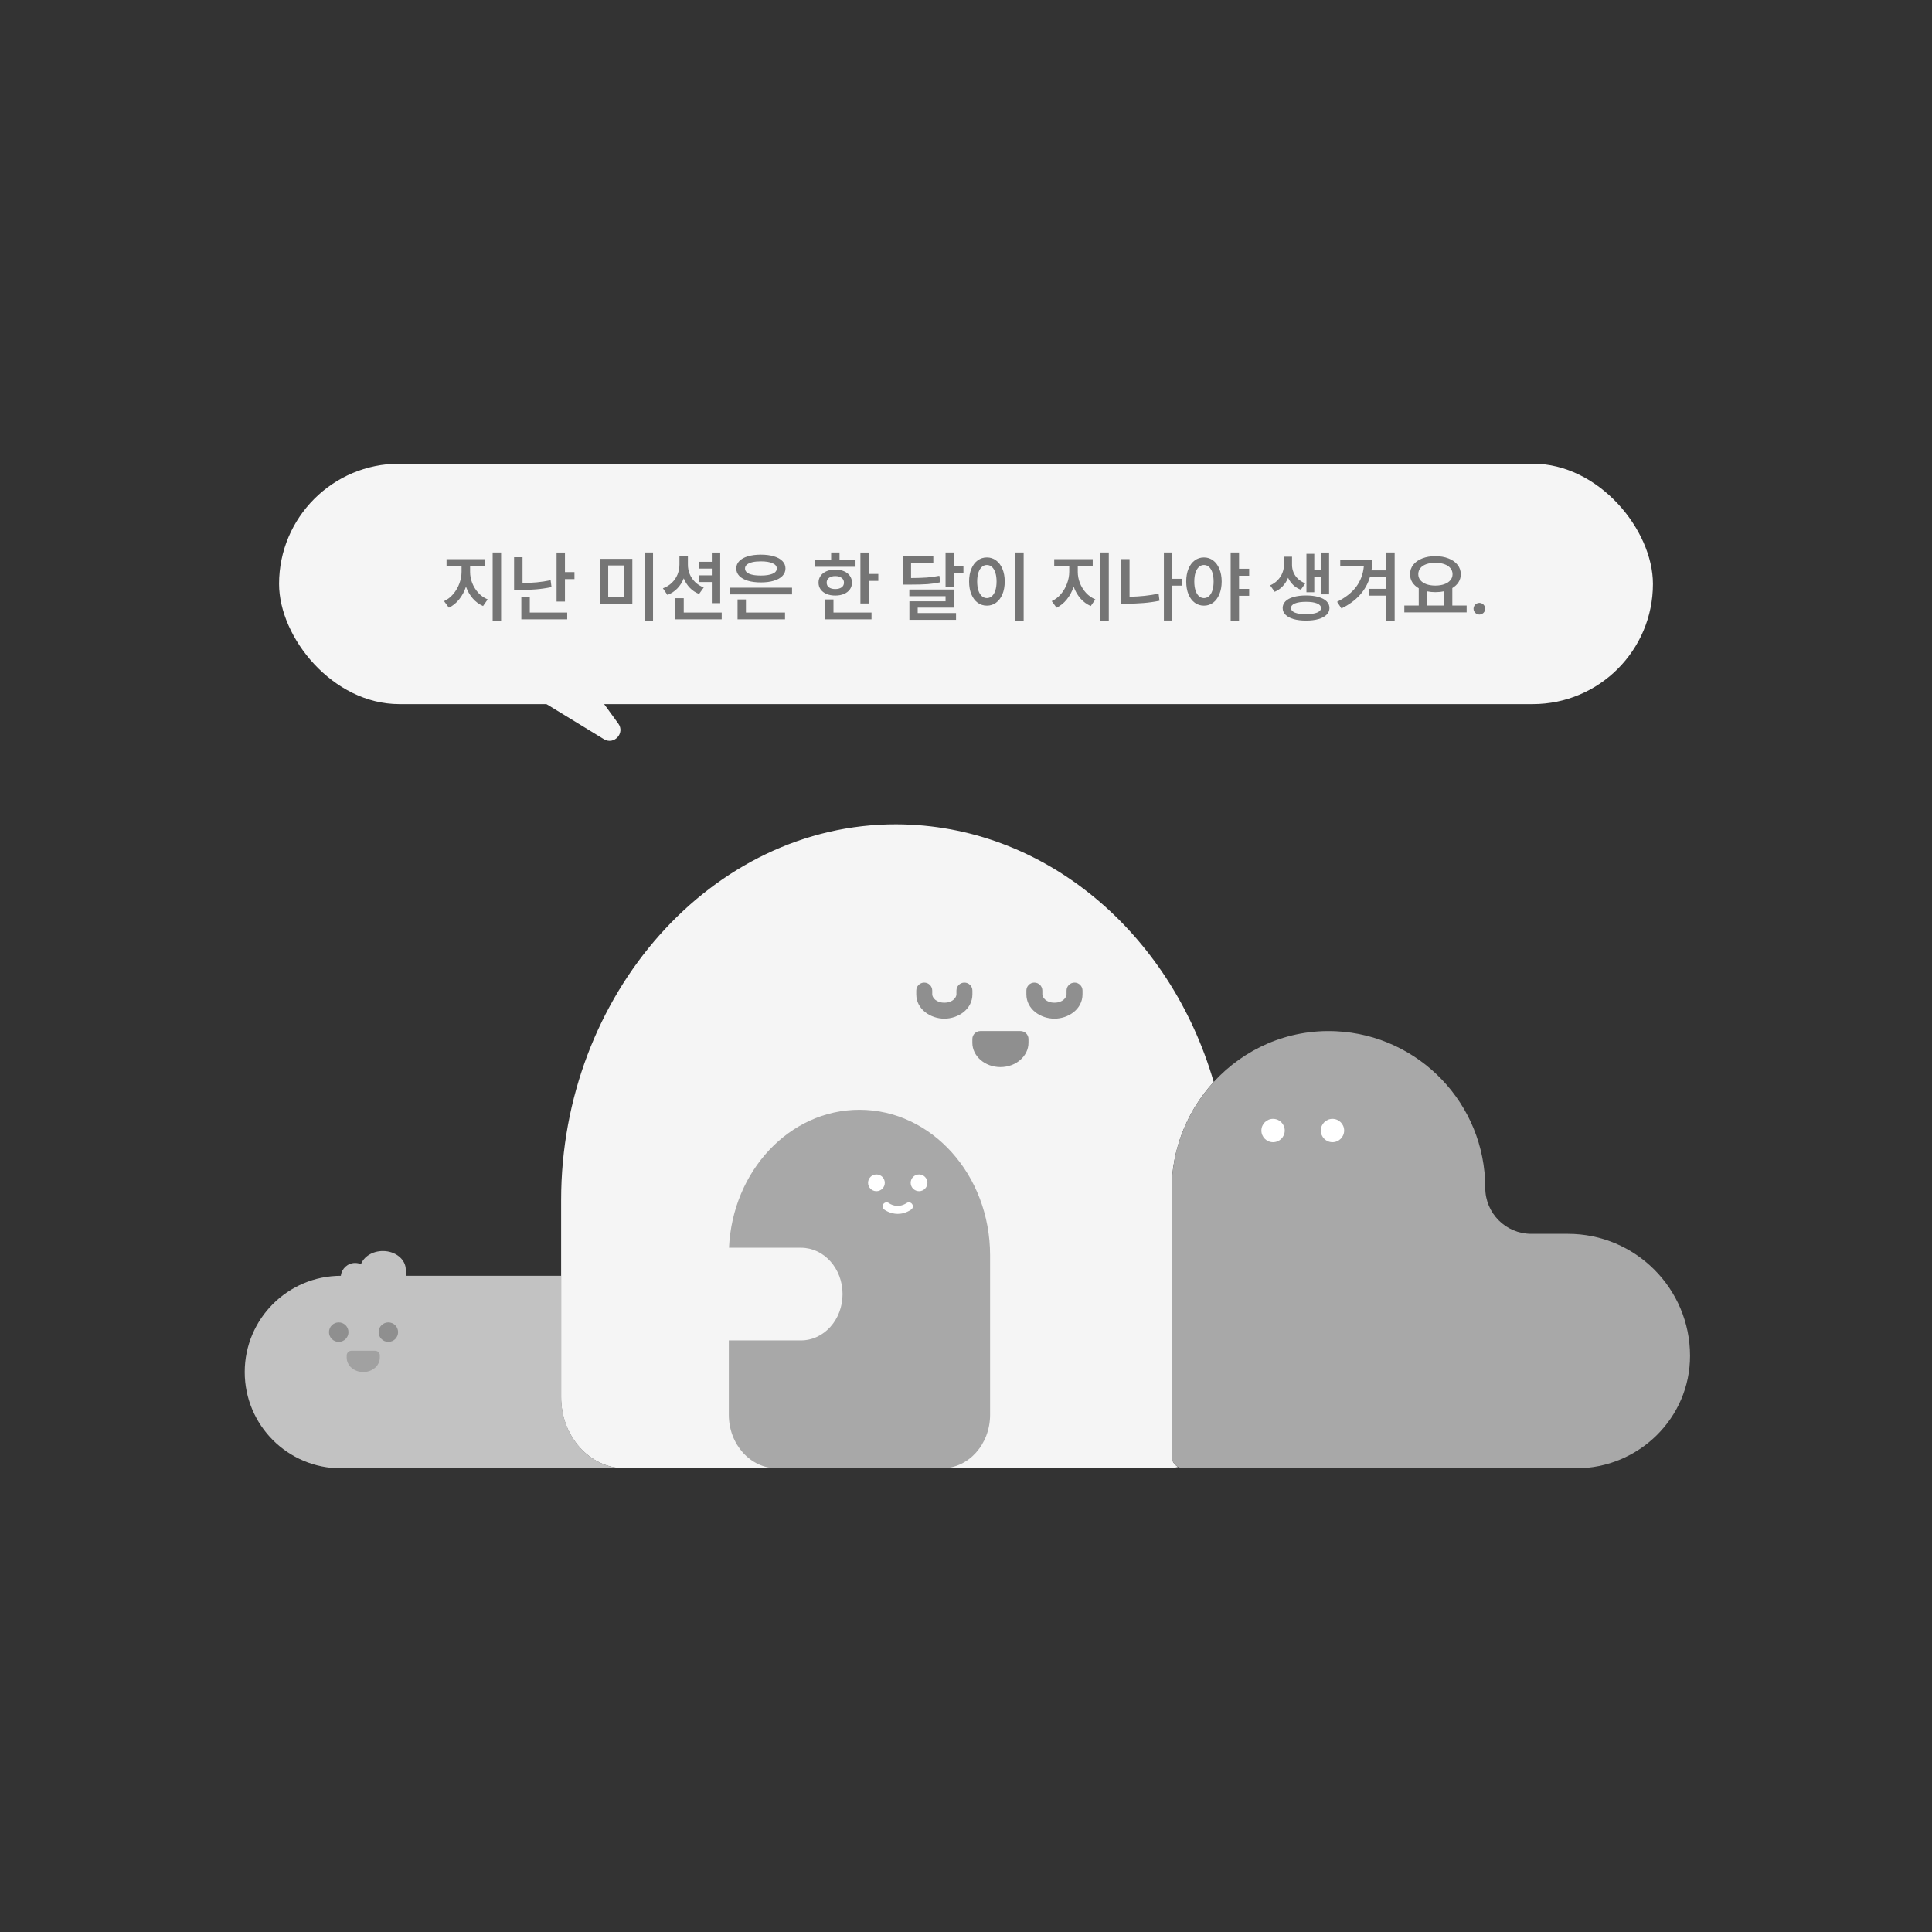 <svg width="450" height="450" viewBox="0 0 450 450" fill="none" xmlns="http://www.w3.org/2000/svg">
<rect x="0" y="0" width="450" height="450" fill="#333333" stroke="none"/>
<path fill-rule="evenodd" clip-rule="evenodd" d="M79.421 342H145.567H145.567C145.311 342 145.055 341.993 144.802 341.978C142.992 341.876 141.268 341.414 139.686 340.654C138.635 340.149 137.647 339.513 136.738 338.765C136.141 338.273 135.579 337.732 135.055 337.149C134.512 336.544 134.01 335.892 133.556 335.199C131.76 332.461 130.7 329.086 130.7 325.434V297.158L79.421 342ZM130.7 297.158H94.511V295.741C94.511 294.539 93.916 293.452 92.949 292.663C91.982 291.873 90.656 291.386 89.181 291.386C86.78 291.386 84.751 292.679 84.082 294.46C83.669 294.274 83.206 294.171 82.718 294.171C80.991 294.171 79.57 295.481 79.392 297.158C73.214 297.167 67.62 299.675 63.57 303.724C59.512 307.782 57 313.389 57 319.579C57 331.963 67.041 342 79.421 342" fill="#C2C2C2"/>
<path d="M169.757 292.382V329.525C169.757 336.413 174.769 341.995 180.955 341.995H219.412C225.598 341.995 230.61 336.413 230.61 329.525V312.207H213.805C211.127 312.207 208.706 311.001 206.954 309.051C205.202 307.1 204.119 304.402 204.119 301.419C204.119 295.452 208.454 290.621 213.805 290.621H230.569C229.747 272.721 216.458 258.486 200.186 258.486C191.781 258.486 184.178 262.279 178.67 268.415C173.162 274.548 169.757 283.022 169.757 292.382Z" fill="#D9DEFF"/>
<path d="M274.46 341.69C273.538 341.893 272.588 341.995 271.613 341.995H145.567C137.353 341.995 130.7 334.579 130.7 325.43V279.518C130.7 231.702 165.815 191.909 208.735 192C243.3 192.075 272.584 217.231 282.695 252.003C276.617 258.627 272.89 267.494 272.89 277.192V339.161C272.89 340.273 273.53 341.231 274.46 341.69Z" fill="#F5F5F5"/>
<path d="M230.61 292.382V329.525C230.61 336.413 225.598 341.995 219.412 341.995H180.955C174.769 341.995 169.757 336.413 169.757 329.525V312.207H186.562C189.24 312.207 191.661 311.001 193.413 309.051C195.165 307.1 196.248 304.402 196.248 301.419C196.248 295.452 191.913 290.621 186.562 290.621H169.798C170.62 272.721 183.909 258.486 200.181 258.486C208.586 258.486 216.189 262.279 221.697 268.415C227.205 274.548 230.61 283.022 230.61 292.382Z" fill="#A8A8A8"/>
<path fill-rule="evenodd" clip-rule="evenodd" d="M367.126 341.995C381.65 341.995 393.659 330.314 393.642 315.79C393.634 307.947 390.452 300.852 385.311 295.712C380.163 290.563 373.051 287.381 365.196 287.381H356.651C353.693 287.381 351.019 286.183 349.081 284.245C347.143 282.307 345.945 279.63 345.945 276.676C345.945 257.085 330.52 241.094 311.149 240.189C299.93 239.664 289.732 244.333 282.695 252.006C282.695 252.007 282.695 252.007 282.695 252.007C276.617 258.631 272.89 267.498 272.89 277.196V339.165C272.89 340.277 273.53 341.235 274.46 341.694C274.84 341.888 275.266 341.995 275.72 341.995H367.126Z" fill="#A8A8A8"/>
<path d="M204.135 277.452C205.213 277.452 206.086 276.579 206.086 275.502C206.086 274.425 205.213 273.552 204.135 273.552C203.059 273.552 202.185 274.425 202.185 275.502C202.185 276.579 203.059 277.452 204.135 277.452Z" fill="white"/>
<path d="M214.065 277.452C215.142 277.452 216.015 276.579 216.015 275.502C216.015 274.425 215.142 273.552 214.065 273.552C212.988 273.552 212.115 274.425 212.115 275.502C212.115 276.579 212.988 277.452 214.065 277.452Z" fill="white"/>
<path d="M209.099 282.733C207.276 282.733 206.012 281.77 205.934 281.708C205.533 281.394 205.458 280.812 205.772 280.411C206.086 280.01 206.661 279.936 207.066 280.246C207.152 280.312 208.983 281.646 211.19 280.204C211.619 279.923 212.19 280.043 212.471 280.473C212.751 280.899 212.632 281.473 212.202 281.754C211.082 282.489 210.02 282.733 209.099 282.733Z" fill="white"/>
<path d="M296.521 266.04C298.023 266.04 299.24 264.822 299.24 263.321C299.24 261.819 298.023 260.602 296.521 260.602C295.019 260.602 293.802 261.819 293.802 263.321C293.802 264.822 295.019 266.04 296.521 266.04Z" fill="white"/>
<path d="M310.359 266.04C311.861 266.04 313.078 264.822 313.078 263.321C313.078 261.819 311.861 260.602 310.359 260.602C308.858 260.602 307.64 261.819 307.64 263.321C307.64 264.822 308.858 266.04 310.359 266.04Z" fill="white"/>
<path d="M78.896 312.55C80.149 312.55 81.165 311.535 81.165 310.282C81.165 309.029 80.149 308.013 78.896 308.013C77.643 308.013 76.627 309.029 76.627 310.282C76.627 311.535 77.643 312.55 78.896 312.55Z" fill="#8F8F8F"/>
<path d="M90.454 312.55C91.707 312.55 92.722 311.535 92.722 310.282C92.722 309.029 91.707 308.013 90.454 308.013C89.201 308.013 88.185 309.029 88.185 310.282C88.185 311.535 89.201 312.55 90.454 312.55Z" fill="#8F8F8F"/>
<g opacity="0.8">
<path opacity="0.8" d="M88.47 315.716V316.232C88.47 318.075 86.739 319.575 84.611 319.575C82.482 319.575 80.751 318.075 80.751 316.232V315.716C80.751 315.112 81.243 314.617 81.85 314.617H87.375C87.982 314.617 88.474 315.108 88.474 315.716H88.47Z" fill="#8F8F8F"/>
</g>
<path fill-rule="evenodd" clip-rule="evenodd" d="M215.276 228.867C216.303 228.867 217.136 229.699 217.136 230.727V231.599C217.136 232.335 218.017 233.545 219.954 233.545C221.89 233.545 222.772 232.335 222.772 231.599V230.727C222.772 229.699 223.604 228.867 224.631 228.867C225.658 228.867 226.491 229.699 226.491 230.727V231.599C226.491 235.068 223.191 237.264 219.954 237.264C216.717 237.264 213.417 235.068 213.417 231.599V230.727C213.417 229.699 214.249 228.867 215.276 228.867Z" fill="#8F8F8F"/>
<path fill-rule="evenodd" clip-rule="evenodd" d="M240.923 228.867C241.951 228.867 242.783 229.699 242.783 230.727V231.599C242.783 232.335 243.665 233.545 245.601 233.545C247.537 233.545 248.419 232.335 248.419 231.599V230.727C248.419 229.699 249.252 228.867 250.278 228.867C251.306 228.867 252.138 229.699 252.138 230.727V231.599C252.138 235.068 248.838 237.264 245.601 237.264C242.364 237.264 239.064 235.068 239.064 231.599V230.727C239.064 229.699 239.897 228.867 240.923 228.867Z" fill="#8F8F8F"/>
<path d="M239.552 242.007V242.879C239.552 246.003 236.618 248.544 233.015 248.544C229.412 248.544 226.478 246.003 226.478 242.879V242.007C226.478 240.983 227.308 240.148 228.337 240.148H237.692C238.721 240.148 239.552 240.983 239.552 242.007Z" fill="#8F8F8F"/>
<rect x="65" y="108" width="320" height="56" rx="28" fill="#F5F5F5"/>
<path d="M109.494 133.191C109.494 134.064 109.658 134.929 109.986 135.784C110.32 136.634 110.795 137.398 111.41 138.078C112.031 138.752 112.758 139.262 113.59 139.607L112.518 141.154C111.598 140.756 110.798 140.167 110.118 139.388C109.438 138.603 108.911 137.691 108.536 136.654C108.161 137.768 107.631 138.752 106.945 139.607C106.26 140.463 105.463 141.107 104.555 141.541L103.43 140.012C104.244 139.637 104.959 139.086 105.574 138.359C106.189 137.633 106.664 136.815 106.998 135.907C107.332 134.999 107.502 134.094 107.508 133.191V131.855H104.01V130.238H112.975V131.855H109.494V133.191ZM114.75 128.674H116.719V144.564H114.75V128.674ZM121.711 135.793C122.83 135.781 123.926 135.729 124.998 135.635C126.076 135.535 127.16 135.371 128.25 135.143L128.461 136.742C127.242 136.994 126.029 137.17 124.822 137.27C123.615 137.369 122.361 137.422 121.061 137.428H119.742V129.781H121.711V135.793ZM121.43 139.027H123.398V142.666H132.117V144.248H121.43V139.027ZM129.639 128.691H131.59V133.244H133.805V134.879H131.59V140.117H129.639V128.691ZM147.287 140.697H139.729V130.168H147.287V140.697ZM145.389 139.133V131.697H141.662V139.133H145.389ZM150.135 128.674H152.104V144.582H150.135V128.674ZM160.225 131.486C160.219 132.248 160.356 132.98 160.638 133.684C160.919 134.381 161.338 135.005 161.895 135.556C162.451 136.106 163.125 136.531 163.916 136.83L162.826 138.342C161.994 138.014 161.276 137.536 160.673 136.909C160.069 136.282 159.598 135.547 159.258 134.703C158.906 135.605 158.408 136.391 157.764 137.059C157.125 137.721 156.357 138.225 155.461 138.57L154.406 137.023C155.227 136.725 155.924 136.294 156.498 135.731C157.078 135.169 157.515 134.524 157.808 133.798C158.101 133.065 158.25 132.295 158.256 131.486V129.588H160.225V131.486ZM157.271 139.326H159.258V142.666H168.1V144.248H157.271V139.326ZM162.896 134H165.797V132.436H162.896V130.854H165.797V128.691H167.748V140.486H165.797V135.564H162.896V134ZM184.482 138.447H169.998V136.883H184.482V138.447ZM171.492 132.4C171.492 131.738 171.727 131.164 172.195 130.678C172.67 130.191 173.338 129.822 174.199 129.57C175.061 129.312 176.068 129.184 177.223 129.184C178.371 129.184 179.376 129.312 180.237 129.57C181.104 129.822 181.772 130.191 182.241 130.678C182.716 131.164 182.953 131.738 182.953 132.4C182.953 133.068 182.716 133.648 182.241 134.141C181.772 134.627 181.104 135.002 180.237 135.266C179.376 135.523 178.371 135.652 177.223 135.652C176.068 135.652 175.061 135.523 174.199 135.266C173.338 135.002 172.67 134.627 172.195 134.141C171.727 133.648 171.492 133.068 171.492 132.4ZM171.791 139.625H173.742V142.666H182.848V144.248H171.791V139.625ZM173.531 132.4C173.525 132.934 173.842 133.344 174.48 133.631C175.125 133.912 176.021 134.053 177.17 134.053C178.365 134.053 179.291 133.912 179.947 133.631C180.604 133.35 180.932 132.939 180.932 132.4C180.932 131.879 180.604 131.475 179.947 131.188C179.297 130.895 178.389 130.748 177.223 130.748C176.455 130.748 175.793 130.812 175.236 130.941C174.68 131.07 174.255 131.261 173.962 131.513C173.669 131.759 173.525 132.055 173.531 132.4ZM202.359 133.684H204.574V135.301H202.359V140.557H200.408V128.691H202.359V133.684ZM189.844 130.449H193.588V128.674H195.539V130.449H199.266V132.014H189.844V130.449ZM190.652 135.705C190.652 135.102 190.816 134.571 191.145 134.114C191.473 133.651 191.933 133.294 192.524 133.042C193.116 132.79 193.793 132.664 194.555 132.664C195.311 132.664 195.981 132.79 196.567 133.042C197.159 133.294 197.619 133.651 197.947 134.114C198.275 134.571 198.439 135.102 198.439 135.705C198.439 136.303 198.275 136.83 197.947 137.287C197.619 137.738 197.162 138.09 196.576 138.342C195.99 138.588 195.316 138.711 194.555 138.711C193.787 138.711 193.107 138.588 192.516 138.342C191.93 138.09 191.473 137.738 191.145 137.287C190.816 136.83 190.652 136.303 190.652 135.705ZM192.182 139.625H194.133V142.666H202.992V144.248H192.182V139.625ZM192.551 135.705C192.545 136.174 192.721 136.54 193.078 136.804C193.441 137.067 193.925 137.199 194.528 137.199C195.149 137.199 195.645 137.07 196.014 136.812C196.389 136.549 196.576 136.18 196.576 135.705C196.576 135.23 196.392 134.858 196.022 134.589C195.653 134.313 195.164 134.176 194.555 134.176C193.945 134.176 193.456 134.313 193.087 134.589C192.724 134.858 192.545 135.23 192.551 135.705ZM217.389 131.1H212.203V134.633C213.691 134.621 214.922 134.58 215.895 134.51C216.867 134.434 217.834 134.299 218.795 134.105L219.006 135.617C218.039 135.834 217.049 135.98 216.035 136.057C215.021 136.127 213.694 136.162 212.054 136.162H211.553H210.27V129.535H217.389V131.1ZM211.799 137.305H222.188V141.523H213.75V142.789H222.68V144.371H211.816V140.047H220.236V138.869H211.799V137.305ZM220.236 128.674H222.188V131.803H224.402V133.402H222.188V136.619H220.236V128.674ZM238.43 144.582H236.461V128.674H238.43V144.582ZM225.721 135.441C225.721 134.322 225.896 133.338 226.248 132.488C226.6 131.639 227.089 130.985 227.716 130.528C228.349 130.065 229.066 129.834 229.869 129.834C230.66 129.834 231.369 130.065 231.996 130.528C232.629 130.985 233.124 131.639 233.481 132.488C233.839 133.338 234.018 134.322 234.018 135.441C234.018 136.572 233.839 137.562 233.481 138.412C233.124 139.262 232.629 139.918 231.996 140.381C231.369 140.838 230.66 141.066 229.869 141.066C229.066 141.066 228.349 140.838 227.716 140.381C227.089 139.918 226.6 139.262 226.248 138.412C225.896 137.562 225.721 136.572 225.721 135.441ZM227.602 135.441C227.602 136.244 227.695 136.936 227.883 137.516C228.076 138.096 228.343 138.538 228.683 138.843C229.022 139.147 229.418 139.303 229.869 139.309C230.314 139.303 230.707 139.147 231.047 138.843C231.387 138.538 231.65 138.096 231.838 137.516C232.025 136.936 232.119 136.244 232.119 135.441C232.119 134.645 232.025 133.959 231.838 133.385C231.65 132.805 231.387 132.362 231.047 132.058C230.707 131.747 230.314 131.592 229.869 131.592C229.418 131.592 229.022 131.747 228.683 132.058C228.343 132.362 228.076 132.805 227.883 133.385C227.695 133.959 227.602 134.645 227.602 135.441ZM251.033 133.191C251.033 134.064 251.197 134.929 251.525 135.784C251.859 136.634 252.334 137.398 252.949 138.078C253.57 138.752 254.297 139.262 255.129 139.607L254.057 141.154C253.137 140.756 252.337 140.167 251.657 139.388C250.978 138.603 250.45 137.691 250.075 136.654C249.7 137.768 249.17 138.752 248.484 139.607C247.799 140.463 247.002 141.107 246.094 141.541L244.969 140.012C245.783 139.637 246.498 139.086 247.113 138.359C247.729 137.633 248.203 136.815 248.537 135.907C248.871 134.999 249.041 134.094 249.047 133.191V131.855H245.549V130.238H254.514V131.855H251.033V133.191ZM256.289 128.674H258.258V144.564H256.289V128.674ZM275.396 136.408H273.041V144.529H271.09V128.674H273.041V134.809H275.396V136.408ZM261.158 130.221H263.092V138.992C265.494 138.951 267.75 138.711 269.859 138.271L270.07 139.924C268.822 140.176 267.577 140.352 266.335 140.451C265.093 140.551 263.812 140.604 262.494 140.609H261.158V130.221ZM280.424 129.834C281.221 129.834 281.93 130.065 282.551 130.528C283.172 130.985 283.658 131.639 284.01 132.488C284.367 133.332 284.549 134.316 284.555 135.441C284.549 136.572 284.367 137.562 284.01 138.412C283.658 139.262 283.172 139.918 282.551 140.381C281.93 140.838 281.221 141.066 280.424 141.066C279.621 141.066 278.906 140.838 278.279 140.381C277.652 139.918 277.163 139.262 276.812 138.412C276.466 137.562 276.293 136.572 276.293 135.441C276.293 134.316 276.466 133.332 276.812 132.488C277.163 131.639 277.652 130.985 278.279 130.528C278.906 130.065 279.621 129.834 280.424 129.834ZM278.174 135.441C278.174 136.238 278.268 136.93 278.455 137.516C278.643 138.096 278.906 138.538 279.246 138.843C279.586 139.147 279.979 139.303 280.424 139.309C280.875 139.303 281.268 139.147 281.602 138.843C281.941 138.538 282.205 138.096 282.393 137.516C282.58 136.936 282.674 136.244 282.674 135.441C282.674 134.645 282.58 133.956 282.393 133.376C282.205 132.796 281.941 132.354 281.602 132.049C281.262 131.744 280.869 131.592 280.424 131.592C279.979 131.592 279.586 131.747 279.246 132.058C278.906 132.362 278.643 132.805 278.455 133.385C278.268 133.959 278.174 134.645 278.174 135.441ZM286.646 128.674H288.598V132.471H290.953V134.105H288.598V137.164H290.953V138.764H288.598V144.564H286.646V128.674ZM300.938 131.627C300.943 132.213 301.061 132.781 301.289 133.332C301.518 133.877 301.863 134.372 302.326 134.817C302.789 135.257 303.357 135.605 304.031 135.863L302.994 137.357C302.309 137.1 301.714 136.73 301.21 136.25C300.712 135.77 300.316 135.21 300.023 134.571C299.719 135.31 299.303 135.963 298.775 136.531C298.254 137.094 297.627 137.527 296.895 137.832L295.84 136.338C296.543 136.027 297.135 135.617 297.615 135.107C298.096 134.598 298.453 134.044 298.688 133.446C298.928 132.843 299.051 132.236 299.057 131.627V129.658H300.938V131.627ZM298.758 141.611C298.758 141.008 298.978 140.486 299.417 140.047C299.856 139.607 300.486 139.273 301.307 139.045C302.127 138.811 303.094 138.693 304.207 138.693C305.309 138.693 306.27 138.811 307.09 139.045C307.91 139.273 308.543 139.607 308.988 140.047C309.434 140.486 309.656 141.008 309.656 141.611C309.656 142.215 309.434 142.736 308.988 143.176C308.543 143.621 307.91 143.961 307.09 144.195C306.27 144.43 305.309 144.547 304.207 144.547C303.094 144.547 302.127 144.43 301.307 144.195C300.486 143.961 299.856 143.621 299.417 143.176C298.978 142.736 298.758 142.215 298.758 141.611ZM300.709 141.611C300.703 142.074 301.002 142.432 301.605 142.684C302.209 142.93 303.059 143.053 304.154 143.053C305.273 143.053 306.141 142.93 306.756 142.684C307.371 142.438 307.682 142.08 307.688 141.611C307.682 141.148 307.374 140.794 306.765 140.548C306.155 140.296 305.303 140.17 304.207 140.17C303.094 140.17 302.229 140.296 301.614 140.548C301.005 140.794 300.703 141.148 300.709 141.611ZM304.295 128.99H306.123V132.699H307.705V128.691H309.568V138.43H307.705V134.299H306.123V137.938H304.295V128.99ZM319.641 130.361C319.641 131.252 319.573 132.084 319.438 132.857H322.893V128.674H324.844V144.547H322.893V138.729H318.85V137.146H322.893V134.422H319.078C318.123 137.592 315.914 140.023 312.451 141.717L311.432 140.17C313.383 139.197 314.865 138.031 315.879 136.672C316.893 135.312 317.487 133.725 317.663 131.908H312.17V130.361H319.641ZM341.613 142.631H327.094V141.031H330.451V137.015C329.807 136.646 329.306 136.18 328.948 135.617C328.597 135.055 328.424 134.428 328.43 133.736C328.43 132.904 328.679 132.172 329.177 131.539C329.681 130.9 330.381 130.408 331.277 130.062C332.174 129.711 333.188 129.535 334.318 129.535C335.455 129.535 336.472 129.711 337.368 130.062C338.271 130.408 338.974 130.9 339.478 131.539C339.987 132.172 340.242 132.904 340.242 133.736C340.248 134.416 340.078 135.031 339.732 135.582C339.387 136.133 338.9 136.596 338.273 136.971V141.031H341.613V142.631ZM330.346 133.736C330.346 134.27 330.51 134.738 330.838 135.143C331.172 135.541 331.638 135.849 332.235 136.065C332.839 136.282 333.533 136.391 334.318 136.391C335.104 136.391 335.798 136.282 336.401 136.065C337.011 135.849 337.482 135.541 337.816 135.143C338.156 134.738 338.326 134.27 338.326 133.736C338.326 133.197 338.156 132.726 337.816 132.321C337.482 131.917 337.011 131.609 336.401 131.398C335.798 131.188 335.104 131.082 334.318 131.082C333.527 131.082 332.83 131.188 332.227 131.398C331.629 131.609 331.166 131.917 330.838 132.321C330.51 132.72 330.346 133.191 330.346 133.736ZM336.287 141.031V137.718C335.666 137.853 335.01 137.92 334.318 137.92C333.656 137.92 333.012 137.855 332.385 137.727V141.031H336.287ZM344.584 143.141C344.338 143.141 344.109 143.079 343.898 142.956C343.688 142.833 343.521 142.666 343.397 142.455C343.274 142.244 343.213 142.016 343.213 141.77C343.213 141.529 343.274 141.307 343.397 141.102C343.521 140.891 343.688 140.724 343.898 140.601C344.109 140.478 344.338 140.416 344.584 140.416C344.824 140.416 345.047 140.478 345.252 140.601C345.463 140.724 345.63 140.891 345.753 141.102C345.876 141.307 345.938 141.529 345.938 141.77C345.938 142.016 345.876 142.244 345.753 142.455C345.63 142.666 345.463 142.833 345.252 142.956C345.047 143.079 344.824 143.141 344.584 143.141Z" fill="#757575"/>
<path d="M134.926 156.04L144.013 168.532C145.636 170.766 143.013 173.61 140.657 172.168L120.212 159.675C118.037 158.347 118.979 155 121.528 155H132.886C133.693 155 134.45 155.387 134.926 156.04V156.04Z" fill="#F5F5F5"/>
</svg>
